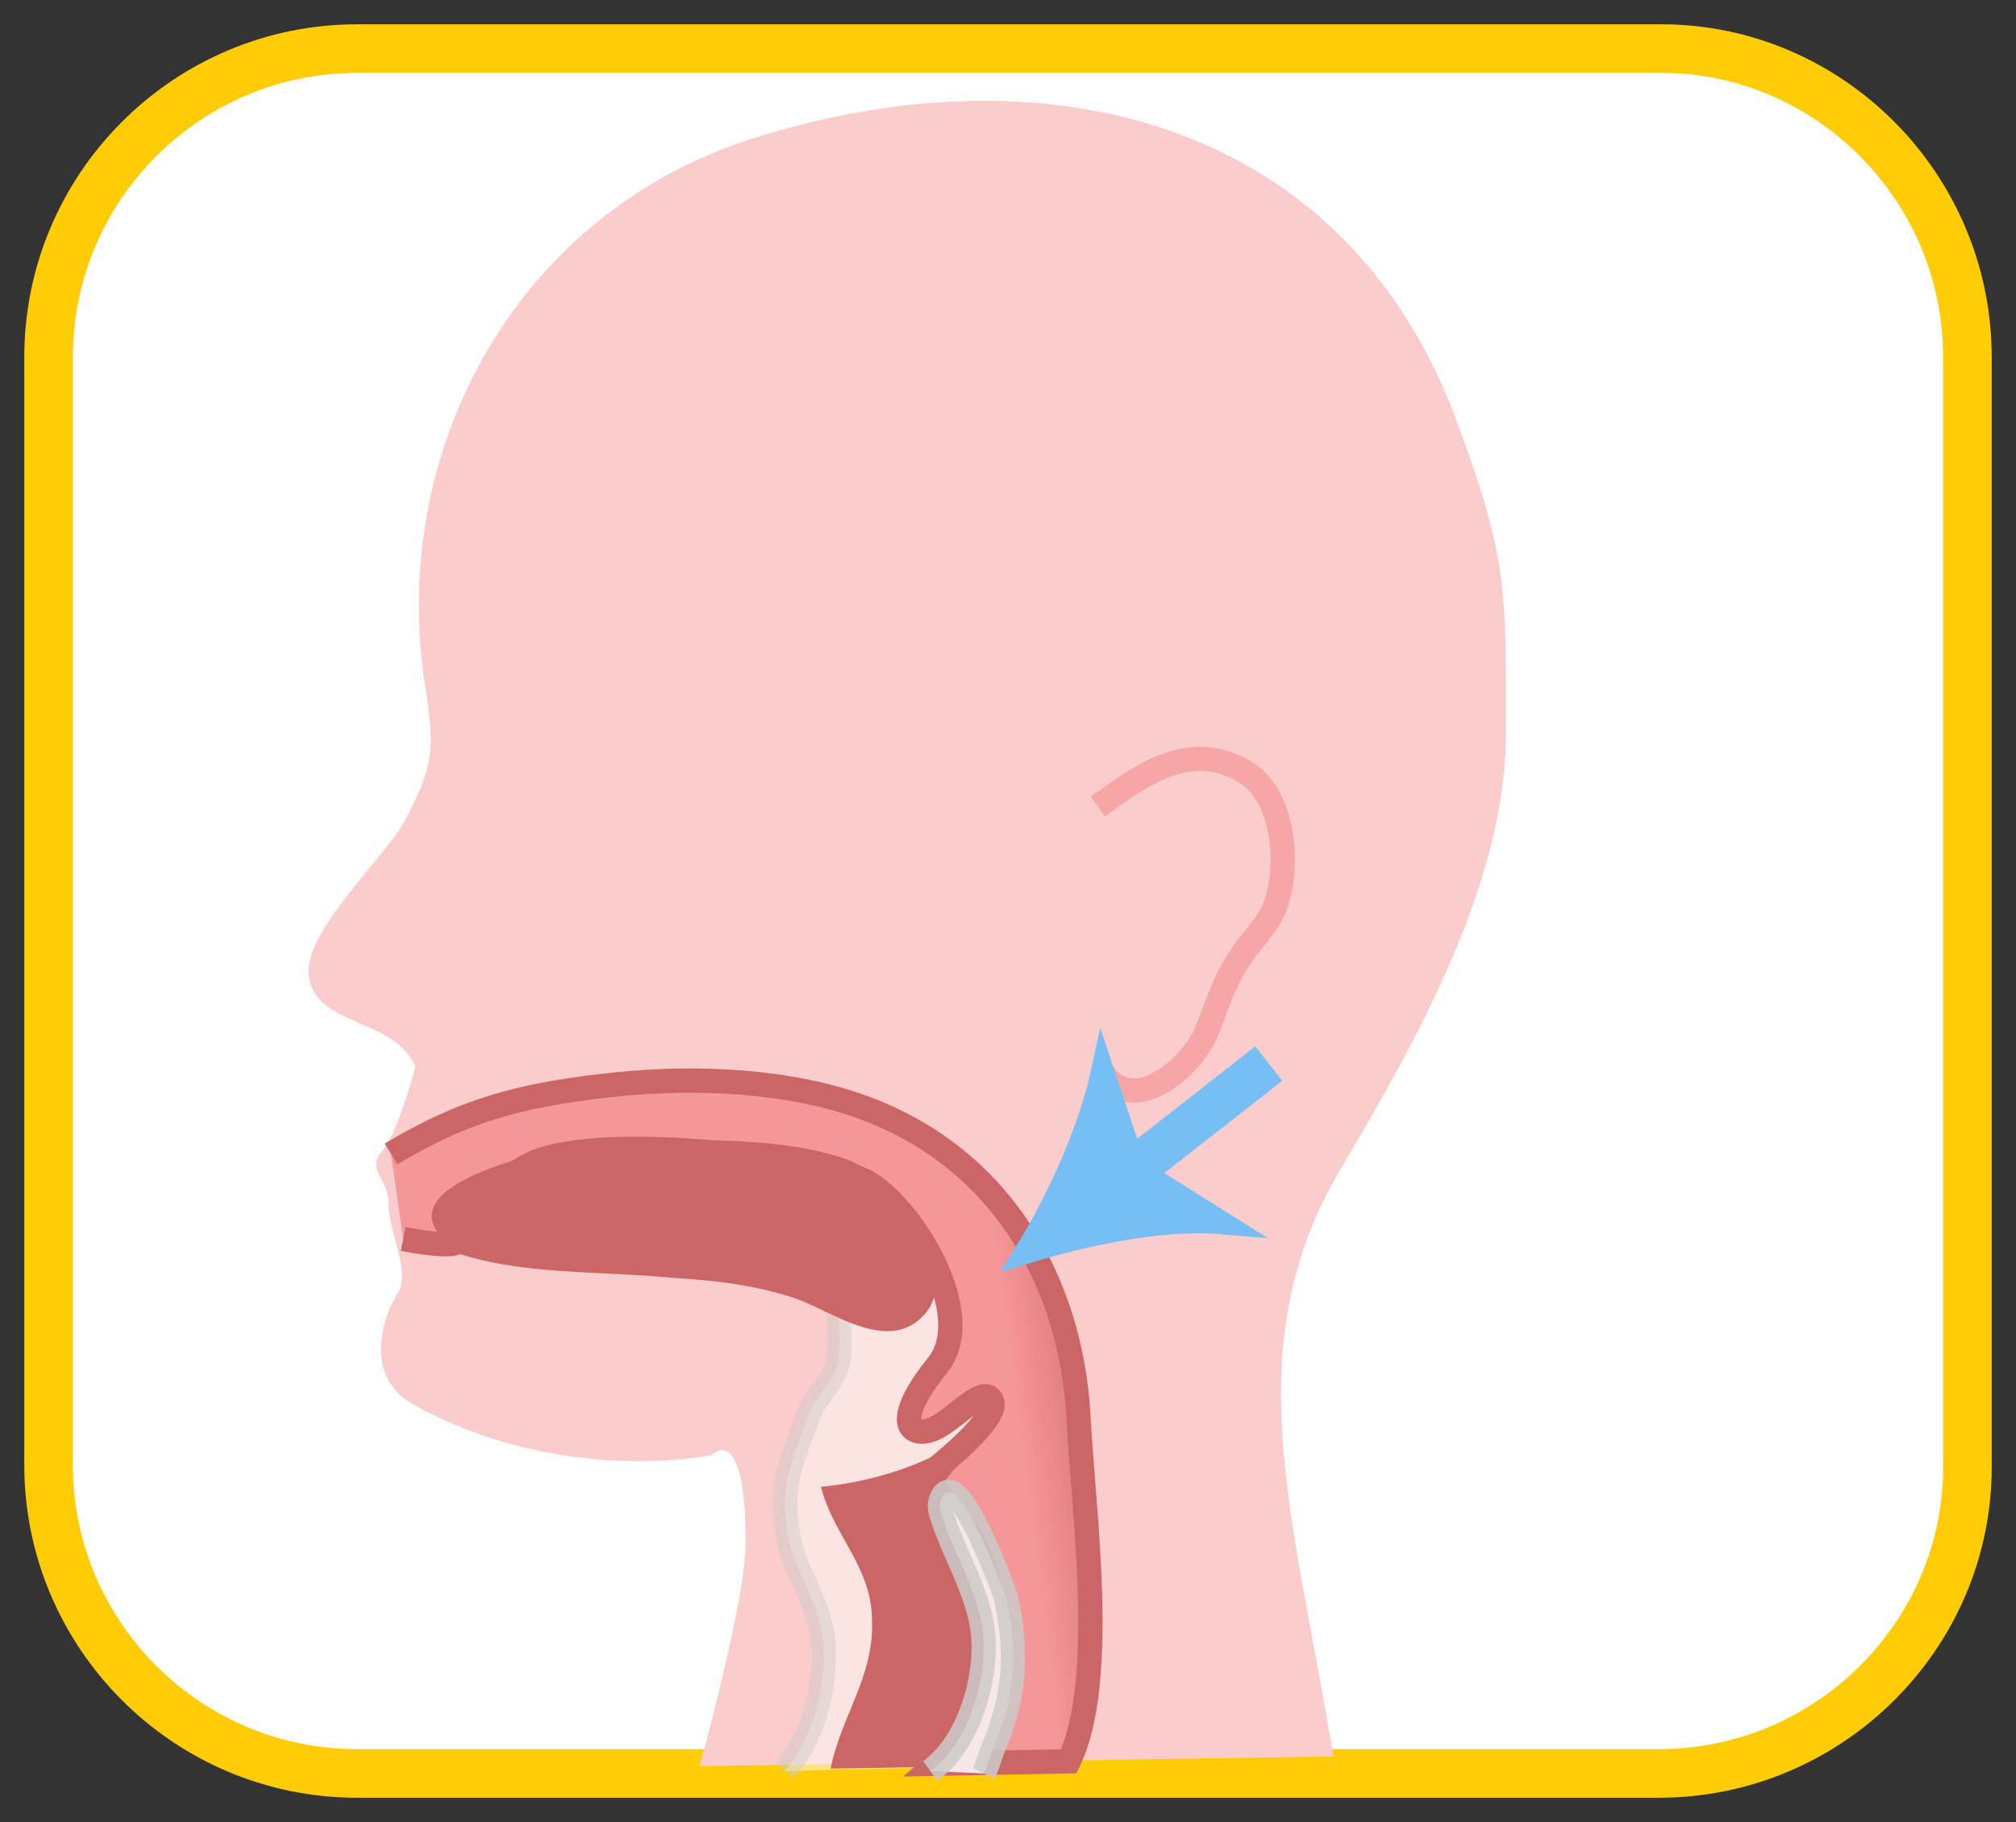 <svg xmlns="http://www.w3.org/2000/svg" id="Capa_1" x="0" y="0" version="1.0" xml:space="preserve" viewBox="0 0 83 75"><rect x="0" y="0" width="83" height="75" fill="#333333" stroke="none"/><style>.st7{fill:#76bef4;stroke:#76bef4;stroke-miterlimit:10}</style><switch><g><path fill="#fff" stroke="#ffcc05" stroke-miterlimit="10" stroke-width="2" d="M68.3 73H14.7C7.7 73 2 67.3 2 60.3V14.7C2 7.7 7.7 2 14.7 2h53.7C75.3 2 81 7.7 81 14.7v45.7C81 67.3 75.3 73 68.3 73z"/><path fill="#facccb" d="M30.7 63.5c0 2.4-1.9 9.2-1.9 9.2l26.1-.4c-1.7-10.2-4-16.9.3-24.2 3.1-5.2 6.8-11.8 6.8-17.9 0-5.9.1-7.1-2-12.8C55.5 5.1 43.3 1.8 31 5.7c-9.8 3.1-15 12.9-13.5 22.5.4 2.6.4 3.3-.9 5.7-.8 1.4-3.8 4.2-3.9 6 0 2.4 3.5 1.9 4.4 4 0 0-.6 2.4-1.3 3.4-.8.9.2 1.1.2 2.3 0 1.1.9 2.7.4 3.6-.6.9-1.5 3.4.6 4.6 6.1 3.4 12.3 2.1 12.3 2.1s1.4-1.5 1.4 3.6z"/><path fill="#fff" stroke="#cccbcb" stroke-miterlimit="10" d="M32.3 72.9c1.2-1.4 1.7-3.4 1.6-5.2-.1-1.8-1.3-3-1.5-4.8-.3-1.9.3-3 .9-4.7.3-.7.8-1.1 1.1-1.8.3-.7.1-1.9.1-2.8 1.8-.2 3.8-2.6 5.1-1.3.7.7.8 1.8.9 2.8.1 1.1.6 1.9.6 2.9 0 1.2-.5 2.2-.4 3.4.1 1.4.6 2.8.6 4.3.1 1.3-.2 2.5-.3 3.8-.1 1 .2 2.2-.1 3.2" opacity=".47"/><linearGradient id="SVGID_1_" x1="41.815" x2="46.601" y1="57.708" y2="57.094" gradientUnits="userSpaceOnUse"><stop offset="0" stop-color="#f59698"/><stop offset="1" stop-color="#c66"/></linearGradient><path fill="url(#SVGID_1_)" stroke="#c66" stroke-miterlimit="10" d="M16.1 47.5c3-1.8 5.3-2.4 8.7-2.8 3.3-.4 7.1-.3 10.2.7 6.2 2 9.1 7.4 9.4 12.9.2 3.9 1.2 10.9-.4 14.2l-5.4.1s2.8-2.3 2-6.7c-.9-4.4-3-4.6-2-5.5 1.1-.9 2.6-2.3 2.2-2.8-.4-.6-1.7 1.1-2.6 1.3-.9.2-1.3-.6.4-2.7 1.7-2.1-1.1-6.6-3-7.6-2-.9-11.3-2.1-13.9-.6-2.6 1.5-3.9 2.1-3 2.8.9.8-2.1.2-2.1.2"/><path fill="#c66" d="M18.9 51.5c-4-2.6 3.8-4.3 5.6-4.4 3.1-.2 7.4-.4 10.3.6 2.1.7 5.4 5.1 2.8 6.8-1.4.9-3.4-.5-4.7-1-1.7-.6-3.5-.8-5.2-.9-3-.3-6.4-.1-9.1-1.1m15.6 21.3c.4-2.1 1.8-3.8 1.7-6.1 0-2.2-1.6-3.5-2.1-5.5 2.3-.2 5-1.1 6.7-2.6-.4.9-1.1 1.7-1.7 2.5 3.4 2.9 3.2 8.1 1.5 11.6"/><path fill="#fff" stroke="#cccbcb" stroke-miterlimit="10" d="M38.3 72.9c1.5-1.1 2.2-3.4 2.2-5.1 0-1.1-.3-1.9-.7-2.9-.2-.5-1.2-2.6-1.1-3 .5-2.1 2.5 3.2 2.7 3.8.5 2.2.4 4-.4 6-.2.4-.3.9-.5 1.3" opacity=".84"/><path fill="none" stroke="#f59698" stroke-miterlimit="10" d="M45.2 33.2c1.8-1.3 3.8-2.8 6.1-1.4 1.6 1 1.8 3.9 1.2 5.5-.3.8-1 1.4-1.5 2.2-.6.9-.9 1.9-1.3 2.9-.5 1.4-3.1 3.8-4.4 1.6" opacity=".7"/><path d="M45.4 45.9h7.2v.8h-7.2z" class="st7" transform="rotate(-38.038 49.013 46.293)"/><path d="M42.3 51.5c2.3-.7 5.5-1.4 7.9-1.2l-3.5-2.2-1.3-3.9c-.5 2.3-1.8 5.2-3.1 7.3z" class="st7"/></g></switch></svg>
